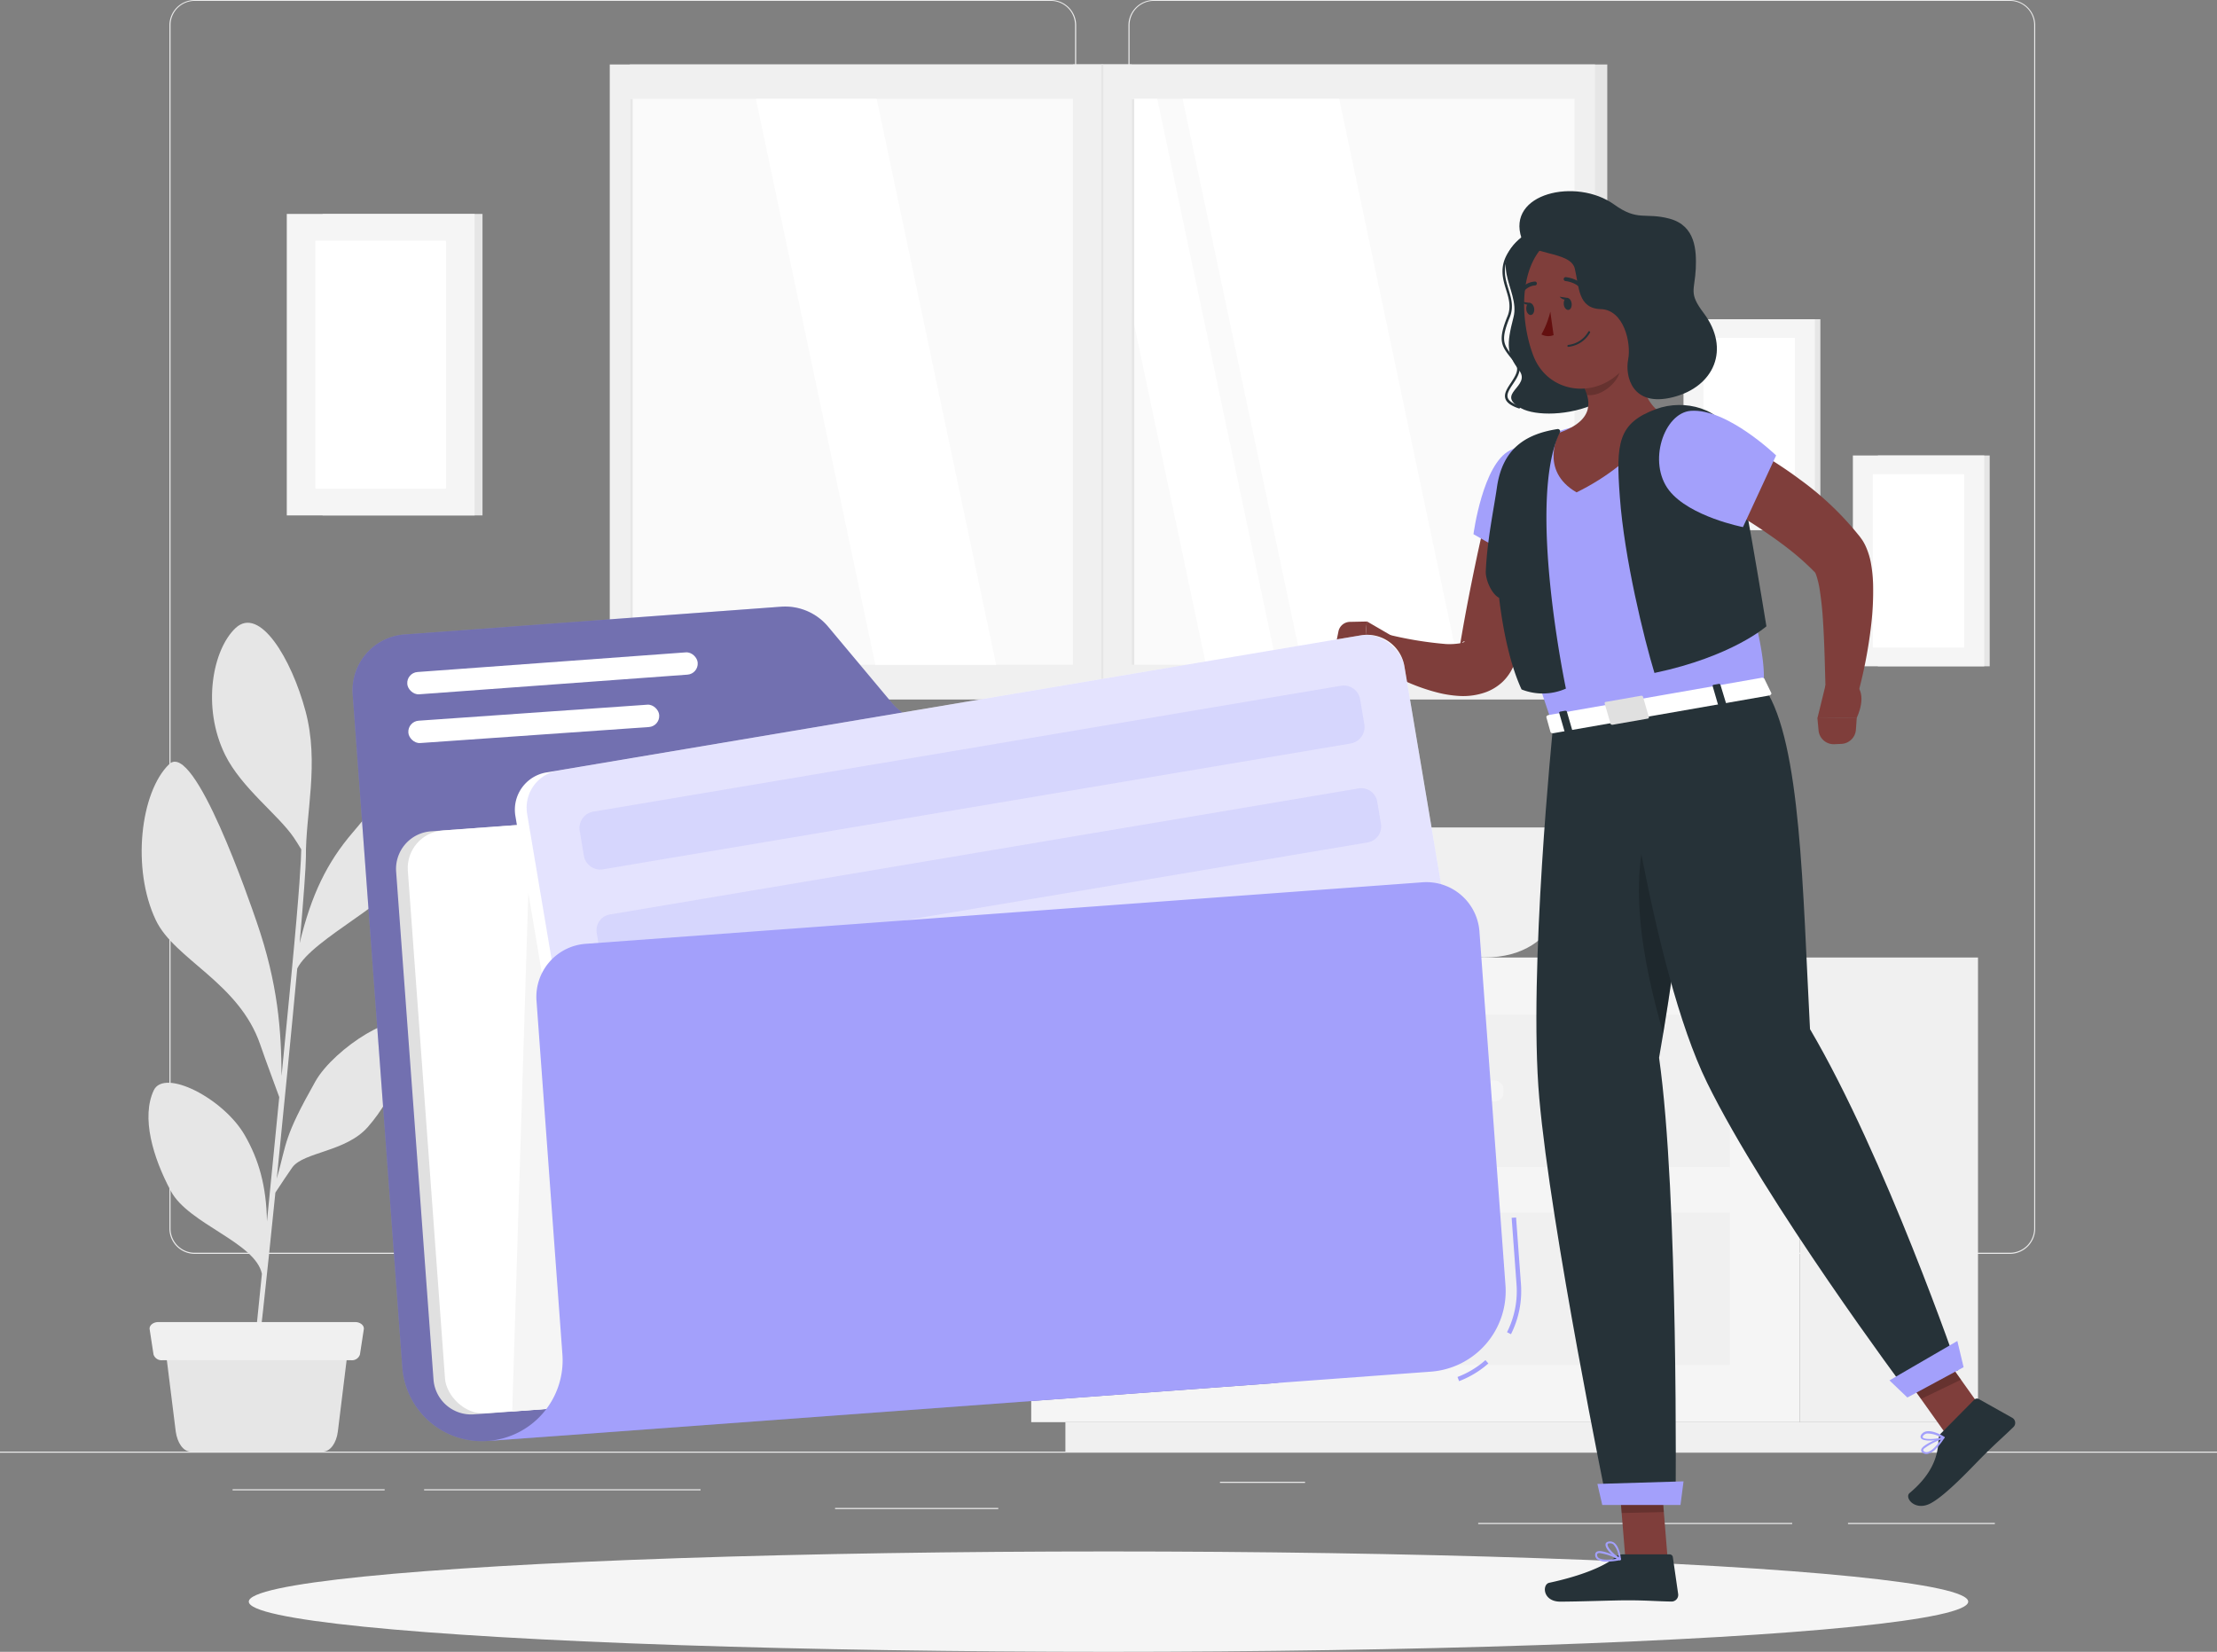 <svg xmlns="http://www.w3.org/2000/svg" width="500" height="372.56" viewBox="0 0 500 372.56">
  <rect x="0" y="0" width="500" height="372.56" fill="#808080" stroke="none"/>
  <g id="no_data" dataName="Folder-rafiki(1)" transform="translate(0 -55)">
    <g id="freepik--background-complete--inject-48">
      <rect id="Rectangle_1" dataName="Rectangle 1" width="500" height="0.25" transform="translate(0 382.4)" fill="#ebebeb"/>
      <rect id="Rectangle_2" dataName="Rectangle 2" width="33.12" height="0.25" transform="translate(416.78 398.49)" fill="#ebebeb"/>
      <rect id="Rectangle_3" dataName="Rectangle 3" width="70.81" height="0.25" transform="translate(333.38 398.49)" fill="#ebebeb"/>
      <rect id="Rectangle_4" dataName="Rectangle 4" width="19.19" height="0.25" transform="translate(275.14 389.21)" fill="#ebebeb"/>
      <rect id="Rectangle_5" dataName="Rectangle 5" width="34.29" height="0.25" transform="translate(52.46 390.89)" fill="#ebebeb"/>
      <rect id="Rectangle_6" dataName="Rectangle 6" width="62.35" height="0.25" transform="translate(95.65 390.89)" fill="#ebebeb"/>
      <rect id="Rectangle_7" dataName="Rectangle 7" width="36.81" height="0.25" transform="translate(188.33 395.11)" fill="#ebebeb"/>
      <path id="Path_1" dataName="Path 1" d="M237,337.8H43.91a5.71,5.71,0,0,1-5.7-5.71V60.66A5.71,5.71,0,0,1,43.91,55H237a5.71,5.71,0,0,1,5.71,5.71V332.09A5.71,5.71,0,0,1,237,337.8ZM43.91,55.2a5.46,5.46,0,0,0-5.45,5.46V332.09a5.46,5.46,0,0,0,5.45,5.46H237a5.47,5.47,0,0,0,5.46-5.46V60.66A5.47,5.47,0,0,0,237,55.2Z" fill="#ebebeb"/>
      <path id="Path_2" dataName="Path 2" d="M453.31,337.8H260.21a5.72,5.72,0,0,1-5.71-5.71V60.66A5.72,5.72,0,0,1,260.21,55h193.1A5.71,5.71,0,0,1,459,60.66V332.09A5.71,5.71,0,0,1,453.31,337.8ZM260.21,55.2a5.47,5.47,0,0,0-5.46,5.46V332.09a5.47,5.47,0,0,0,5.46,5.46h193.1a5.47,5.47,0,0,0,5.46-5.46V60.66a5.47,5.47,0,0,0-5.46-5.46Z" fill="#ebebeb"/>
      <rect id="Rectangle_8" dataName="Rectangle 8" width="220.45" height="143.19" transform="translate(362.49 212.73) rotate(180)" fill="#e6e6e6"/>
      <rect id="Rectangle_9" dataName="Rectangle 9" width="222.19" height="143.19" transform="translate(359.71 212.73) rotate(180)" fill="#f0f0f0"/>
      <rect id="Rectangle_10" dataName="Rectangle 10" width="127.64" height="213.01" transform="translate(355.11 77.31) rotate(90)" fill="#fafafa"/>
      <path id="Path_3" dataName="Path 3" d="M328.97,204.95,302.03,77.31H266.72l26.94,127.64Z" fill="#fff"/>
      <path id="Path_4" dataName="Path 4" d="M287.94,204.95,261,77.31H245.05l26.94,127.64Z" fill="#fff"/>
      <path id="Path_5" dataName="Path 5" d="M224.66,204.95,197.72,77.31H170.48l26.94,127.64Z" fill="#fff"/>
      <rect id="Rectangle_11" dataName="Rectangle 11" width="127.64" height="0.58" transform="translate(142.69 77.31) rotate(90)" fill="#e6e6e6"/>
      <rect id="Rectangle_12" dataName="Rectangle 12" width="13.24" height="143.19" transform="translate(255.23 212.73) rotate(180)" fill="#f0f0f0"/>
      <rect id="Rectangle_13" dataName="Rectangle 13" width="127.64" height="0.58" transform="translate(255.81 77.31) rotate(90)" fill="#e6e6e6"/>
      <rect id="Rectangle_14" dataName="Rectangle 14" width="0.46" height="143.19" transform="translate(248.84 212.73) rotate(180)" fill="#e6e6e6"/>
      <rect id="Rectangle_15" dataName="Rectangle 15" width="40.17" height="104.8" transform="translate(446.1 375.76) rotate(180)" fill="#f0f0f0"/>
      <rect id="Rectangle_16" dataName="Rectangle 16" width="198.1" height="6.64" transform="translate(438.38 382.4) rotate(180)" fill="#f0f0f0"/>
      <rect id="Rectangle_17" dataName="Rectangle 17" width="173.35" height="104.8" transform="translate(232.57 270.96)" fill="#f5f5f5"/>
      <rect id="Rectangle_18" dataName="Rectangle 18" width="141.77" height="34.37" transform="translate(248.37 283.86)" fill="#f0f0f0"/>
      <rect id="Rectangle_19" dataName="Rectangle 19" width="141.77" height="34.37" transform="translate(248.37 328.49)" fill="#f0f0f0"/>
      <rect id="Rectangle_20" dataName="Rectangle 20" width="39.67" height="4.71" rx="1.92" transform="translate(339.08 303.4) rotate(180)" fill="#f5f5f5"/>
      <rect id="Rectangle_21" dataName="Rectangle 21" width="39.67" height="4.71" rx="1.92" transform="translate(339.08 348.03) rotate(180)" fill="#f5f5f5"/>
      <path id="Path_6" dataName="Path 6" d="M310.37,253.31s-.48,17.65-19,17.65-19-17.65-19-17.65Z" fill="#f0f0f0"/>
      <path id="Path_7" dataName="Path 7" d="M353.68,253.31s-.49,17.65-19,17.65-19-17.65-19-17.65Z" fill="#f0f0f0"/>
      <path id="Path_8" dataName="Path 8" d="M310.37,241.62s-.48,17.65-19,17.65-19-17.65-19-17.65Z" fill="#f0f0f0"/>
      <path id="Path_9" dataName="Path 9" d="M353.68,241.62s-.49,17.65-19,17.65-19-17.65-19-17.65Z" fill="#f0f0f0"/>
      <path id="Path_10" dataName="Path 10" d="M397,253.31S396.49,271,378,271s-19-17.65-19-17.65Z" fill="#f0f0f0"/>
      <path id="Path_11" dataName="Path 11" d="M397,241.62s-.49,17.65-19,17.65-19-17.65-19-17.65Z" fill="#f0f0f0"/>
      <rect id="Rectangle_22" dataName="Rectangle 22" width="25.22" height="47.55" transform="translate(410.55 174.55) rotate(180)" fill="#e6e6e6"/>
      <rect id="Rectangle_23" dataName="Rectangle 23" width="29.62" height="47.55" transform="translate(409.3 174.55) rotate(180)" fill="#f5f5f5"/>
      <rect id="Rectangle_24" dataName="Rectangle 24" width="39.1" height="20.6" transform="translate(404.79 131.22) rotate(90)" fill="#fff"/>
      <rect id="Rectangle_25" dataName="Rectangle 25" width="25.22" height="47.55" transform="translate(448.74 205.28) rotate(180)" fill="#e6e6e6"/>
      <rect id="Rectangle_26" dataName="Rectangle 26" width="29.62" height="47.55" transform="translate(447.5 205.28) rotate(180)" fill="#f5f5f5"/>
      <rect id="Rectangle_27" dataName="Rectangle 27" width="39.1" height="20.6" transform="translate(442.98 161.95) rotate(90)" fill="#fff"/>
      <rect id="Rectangle_28" dataName="Rectangle 28" width="36.07" height="68" transform="translate(108.82 171.25) rotate(180)" fill="#e6e6e6"/>
      <rect id="Rectangle_29" dataName="Rectangle 29" width="42.37" height="68" transform="translate(107.05 171.25) rotate(180)" fill="#f5f5f5"/>
      <rect id="Rectangle_30" dataName="Rectangle 30" width="55.92" height="29.47" transform="translate(100.59 109.29) rotate(90)" fill="#fff"/>
      <path id="Path_12" dataName="Path 12" d="M58.7,290.63c-4.77-14-19.32-19.22-23.54-28.06-5.53-11.58-3.51-28.95,3-35.22,5.69-5.45,18.28,31.39,19.7,35.51,4.89,14.15,5.58,24.66,5.64,34.83.84-8.65,1.62-16.59,2.21-22.72,1.92-20,2.21-26.42,2.23-28.4-.59-1-1.29-2.09-1.7-2.69-3.48-5.11-11.8-11.19-15.46-18.61-5.34-10.84-2.8-23.81,2.37-28.64,5.4-5,12.56,6.89,15.74,18.71s0,23.15.1,33c0,1.93-.51,9.24-1.41,19.39,2.62-10.92,6.19-18.23,12-25,7.2-8.38,13.74-18.6,18.73-17.28s.68,14.83-4.46,24.32c-4.59,8.44-23.41,16.87-26.81,23.66-1.26,13.76-3,31.18-4.62,47.41,2.36-8.38,1.47-9.09,8.7-21.92,4.3-7.63,19.44-17,20.52-11.79s-2.6,15.15-8.7,22.08c-4.92,5.6-14.42,5.59-17,9.07-.6.81-2.65,3.91-3.83,5.7-2,19.81-3.92,37.3-4.71,43.26l-.93.06c.22-1.54,1.26-11.62,2.6-25-1.5-7.1-16.56-11.24-20.51-18.62-4.14-7.72-6.72-16.74-3.88-22.77,2.37-5,15.74,1.81,20.53,10.15,3.19,5.55,4.86,11.48,5,19.44.9-9.09,1.87-18.85,2.77-28.06C62.17,300.12,60.13,294.82,58.7,290.63Z" fill="#e6e6e6"/>
      <path id="Path_13" dataName="Path 13" d="M72.84,382.4H43c-1.64,0-3-1.91-3.37-4.56L37.47,360.5H78.33L76.2,377.84C75.88,380.49,74.47,382.4,72.84,382.4Z" fill="#e6e6e6"/>
      <path id="Path_14" dataName="Path 14" d="M79.18,361.79H36.62a1.9,1.9,0,0,1-2-1.3l-.87-5.68c-.13-.87.8-1.63,2-1.63h44.3c1.2,0,2.13.76,2,1.63l-.87,5.68a1.88,1.88,0,0,1-2,1.3Z" fill="#f0f0f0"/>
    </g>
    <g id="freepik--Shadow--inject-48">
      <ellipse id="freepik--path--inject-48" cx="193.89" cy="11.32" rx="193.89" ry="11.32" transform="translate(56.11 404.92)" fill="#f5f5f5"/>
    </g>
    <g id="freepik--Character--inject-48">
      <path id="Path_15" dataName="Path 15" d="M345.09,107.26c-10.8,6.35-2.09,12.92-3.75,19.29s-1.49,8.31,1.29,12-5.69,5.26.53,8.58,30.57.35,25.87-21S351.06,103.76,345.09,107.26Z" fill="#263238"/>
      <path id="Path_16" dataName="Path 16" d="M342.67,147.13h-.09c-1.75-.58-2.75-1.29-3.06-2.18-.4-1.16.4-2.36,1.25-3.63,1-1.56,2-3,.93-4.44-.29-.37-.56-.71-.82-1-2.24-2.81-3.17-4-.88-9.59.85-2.08.28-4-.33-5.94-1.09-3.56-2.32-7.6,5.26-13.28a.28.28,0,0,1,.33.44c-7.27,5.45-6.15,9.12-5.06,12.68.61,2,1.24,4,.32,6.31-2.18,5.32-1.43,6.26.79,9l.82,1c1.34,1.73.15,3.51-.9,5.09-.77,1.15-1.49,2.24-1.18,3.14.25.72,1.13,1.32,2.7,1.83a.28.28,0,0,1-.08.54Z" fill="#263238"/>
      <path id="Path_17" dataName="Path 17" d="M350.15,171c-1.06,4.94-2.28,9.87-3.52,14.78s-2.55,9.81-3.88,14.69l-.5,1.83-.25.92-.24.83a9.85,9.85,0,0,1-.36,1,10.77,10.77,0,0,1-2.57,3.78,11.191,11.191,0,0,1-3.6,2.24,15.13,15.13,0,0,1-6.09.9,25.748,25.748,0,0,1-4.75-.72,43,43,0,0,1-8-2.87,53.36,53.36,0,0,1-7.14-4,3.6,3.6,0,0,1,2.79-6.52l.2.05a83.539,83.539,0,0,0,13.86,2.35,15,15,0,0,0,2.85-.12c.79-.09,1.39-.35,1.36-.46s-.2,0-.44.15a2.119,2.119,0,0,0-.52.6s0,.08-.06.09h0v-.12l.16-.94.33-1.9c.87-5,1.85-10,2.89-15s2.17-10,3.49-14.91a7.2,7.2,0,0,1,14,3.35Z" fill="#7f3e3b"/>
      <path id="Path_18" dataName="Path 18" d="M340.59,156.56c-6.18,3-8.28,18.92-8.28,18.92L351,186.19s7.46-14.08,4.91-23.28C354.46,157.7,351.26,151.34,340.59,156.56Z" fill="#a3a0fb"/>
      <path id="Path_19" dataName="Path 19" d="M313.42,198.14l-5.17-3-.74,9s4.4,3,7.39-.44l.42-2.11a3.84,3.84,0,0,0-1.9-3.45Z" fill="#7f3e3b"/>
      <path id="Path_20" dataName="Path 20" d="M301.88,197.31l-.65,3.23a1.56,1.56,0,0,0,1,1.87l5.28,1.77.74-9-3.89.08A2.7,2.7,0,0,0,301.88,197.31Z" fill="#7f3e3b"/>
      <path id="Path_21" dataName="Path 21" d="M376.1,406.54l-9.51.21-1.77-21.67,9.51-.22Z" fill="#7f3e3b"/>
      <path id="Path_22" dataName="Path 22" d="M366,405.58h10.53a.73.73,0,0,1,.75.64l1.2,8.33a1.5,1.5,0,0,1-1.5,1.67c-3.68-.06-5.44-.28-10.08-.28-2.85,0-11,.3-15,.3s-4.14-3.89-2.51-4.25c7.35-1.58,12.54-3.76,15-5.84a2.49,2.49,0,0,1,1.61-.57Z" fill="#263238"/>
      <g id="Group_1" dataName="Group 1" opacity="0.2">
        <path id="Path_23" dataName="Path 23" d="M364.82,385.08l.91,11.17,9.52-.21-.91-11.17Z"/>
      </g>
      <path id="Path_24" dataName="Path 24" d="M388.38,155.13a8.33,8.33,0,0,0-8.21-7.56c-11.59-.16-27.06,3.51-36.35,7.47a9.55,9.55,0,0,0-5.79,8.15,47.637,47.637,0,0,0,0,5.94h0c-.56,2.33-4.83,19.66,3.48,22.75a5.546,5.546,0,0,0,.59.18c1.86,7.3,4.48,16.06,8.14,26.59,14.89-2.6,40.3-8.25,47.54-9.52C398.4,198,390.91,182.84,388.38,155.13Z" fill="#a3a0fb"/>
      <path id="Path_25" dataName="Path 25" d="M369.6,129.71c-.53,5.74-.26,16,5.7,18.77,0,0-5.17,10.43-19.74,17.57-8.61-5-3.9-13.44-3.9-13.44,8.23-2.94,7.22-7.43,5-11.43Z" fill="#7f3e3b"/>
      <path id="Path_26" dataName="Path 26" d="M351.81,152.5a.52.52,0,0,0-.55-.73c-7.21,1.13-12.41,4.41-13.66,13.17-.72,5-2.19,11.79-2.51,18.89-.09,2,1.39,5.23,3,6,.92,7.7,2.56,15.23,5.07,20.67a12.91,12.91,0,0,0,10-.19S344.25,168,351.81,152.5Z" fill="#263238"/>
      <path id="Path_27" dataName="Path 27" d="M373.48,147.27c-8.57,3.18-9.07,7.61-8.16,19.8,1,13.84,5.46,32,7.81,39.71,17.53-3.68,25.25-10.52,25.25-10.52s-5.94-36.7-8-42.88S379.94,144.87,373.48,147.27Z" fill="#263238"/>
      <path id="Path_28" dataName="Path 28" d="M364.32,134.39l-7.66,6.78a13.85,13.85,0,0,1,1.26,2.9c3.29.53,7.25-3.07,7.4-5.58a9.78,9.78,0,0,0-1-4.1Z" opacity="0.2"/>
      <path id="Path_29" dataName="Path 29" d="M369.67,118.73c.68,9.28,1.16,13.2-2.85,18.55-6,8.05-17.59,6.84-21-2.05-3.09-8-3.67-21.84,4.84-26.71a12.69,12.69,0,0,1,19.01,10.21Z" fill="#7f3e3b"/>
      <path id="Path_30" dataName="Path 30" d="M350.28,218.65s-5.65,55.47-3.13,84c2.62,29.64,15.3,91.37,15.3,91.37H377.9s.71-69.36-3.73-100.45c5.64-31.82,10.81-80.93,7.93-80.44Z" fill="#263238"/>
      <path id="Path_31" dataName="Path 31" d="M379,394.44H361.36l-1.1-4.75,19.43-.58Z" fill="#a3a0fb"/>
      <path id="Path_32" dataName="Path 32" d="M374.33,234.57c2.5-4.6,5.34-4.82,7.63-2.5-1.26,16-3.91,38.1-6.86,56C370.62,272.32,365.8,250.23,374.33,234.57Z" opacity="0.2"/>
      <path id="Path_33" dataName="Path 33" d="M448.44,374.87l-9.01,4.36-12.76-17.95,9.01-4.36Z" fill="#7f3e3b"/>
      <path id="Path_34" dataName="Path 34" d="M437.87,378.17l7.4-7.49a.86.86,0,0,1,1-.14l7.54,4.23a1.31,1.31,0,0,1,.28,2.09c-2.64,2.57-4.05,3.7-7.31,7-2,2-7.94,8.44-11.43,10.24s-5.92-1.32-4.67-2.36c5.62-4.69,6.44-9.07,6.51-12.1a2.13,2.13,0,0,1,.68-1.47Z" fill="#263238"/>
      <g id="Group_2" dataName="Group 2" opacity="0.2">
        <path id="Path_35" dataName="Path 35" d="M426.68,361.28l6.57,9.25,9.01-4.35-6.57-9.26Z"/>
      </g>
      <path id="Path_36" dataName="Path 36" d="M365,216.07s7.26,57.17,20,83.13c13.26,27,44.77,69.22,44.77,69.22L441.66,364s-16.46-48-33.45-76.89c-1.65-31-2-64.51-10.15-76.79Z" fill="#263238"/>
      <path id="Path_37" dataName="Path 37" d="M442.85,363.36l-12.68,6.84-4.04-3.86,15.31-8.89Z" fill="#a3a0fb"/>
      <path id="Path_38" dataName="Path 38" d="M436.71,381.68a3.91,3.91,0,0,1-2.06,1.26,1.43,1.43,0,0,1-1.15-.37.61.61,0,0,1-.21-.63c.3-1.2,4.46-2.7,4.93-2.86a.26.26,0,0,1,.27.05.18.18,0,0,1,0,.24,15.225,15.225,0,0,1-1.78,2.31Zm-2.73,0a.89.89,0,0,0-.23.34.27.27,0,0,0,.09.26.92.92,0,0,0,.75.25c.81-.09,2-1.14,3.15-2.83a13.49,13.49,0,0,0-3.74,1.98Z" fill="#a3a0fb"/>
      <path id="Path_39" dataName="Path 39" d="M438.49,379.41h-.08c-1.19.48-4.37.82-5.1.05-.17-.18-.3-.5.08-1a1.84,1.84,0,0,1,1.17-.64c1.62-.23,3.8,1.15,3.89,1.21a.22.22,0,0,1,.1.19.34.34,0,0,1-.06.19Zm-4.62-.74-.09.1c-.25.32-.14.43-.1.47.43.47,2.77.37,4.12,0a6,6,0,0,0-3.16-.92A1.33,1.33,0,0,0,433.87,378.67Z" fill="#a3a0fb"/>
      <path id="Path_40" dataName="Path 40" d="M354.45,123.42c.1.75-.21,1.41-.7,1.48s-1-.49-1.07-1.24.21-1.41.7-1.47S354.35,122.67,354.45,123.42Z" fill="#263238"/>
      <path id="Path_41" dataName="Path 41" d="M346,124.56c.1.75-.22,1.41-.71,1.48s-1-.49-1.06-1.24.21-1.41.7-1.47S345.88,123.81,346,124.56Z" fill="#263238"/>
      <path id="Path_42" dataName="Path 42" d="M345.13,123.34l-1.87-.28S344.37,124.34,345.13,123.34Z" fill="#263238"/>
      <path id="Path_43" dataName="Path 43" d="M349.64,125.29a20,20,0,0,1-2,5.14,3.27,3.27,0,0,0,2.74.15Z" fill="#630f0f"/>
      <path id="Path_44" dataName="Path 44" d="M354.84,133a7,7,0,0,1-1.09.23.21.21,0,0,1-.25-.19.22.22,0,0,1,.19-.25,5.91,5.91,0,0,0,4.52-3,.23.23,0,0,1,.41.19A6.27,6.27,0,0,1,354.84,133Z" fill="#263238"/>
      <path id="Path_45" dataName="Path 45" d="M373.28,126.3a7.35,7.35,0,0,1-3.75,4.5c-2.37,1.14-4.06-1.09-3.82-3.75.22-2.4,1.72-5.89,4.3-5.9S374,123.84,373.28,126.3Z" fill="#7f3e3b"/>
      <path id="Path_46" dataName="Path 46" d="M343.16,108.74c1.35,4,11,2.73,12,6.83s.66,9,5.87,9.15,6.9,7.65,6.17,11.34.8,10.88,10.12,8.52,13-10.89,6.89-19c-3.43-4.55-2-5-1.76-10,.16-4.07,0-9.66-5.93-11.26-5.5-1.47-7.12.69-12.49-3.2C355.49,95,339.7,98.56,343.16,108.74Z" fill="#263238"/>
      <path id="Path_47" dataName="Path 47" d="M357.22,120.66a.45.45,0,0,1-.48-.21c-1-1.78-3.65-2.06-3.67-2.06a.45.45,0,0,1-.41-.48.44.44,0,0,1,.49-.4c.13,0,3.12.32,4.36,2.5a.43.43,0,0,1-.16.6A.35.35,0,0,1,357.22,120.66Z" fill="#263238"/>
      <path id="Path_48" dataName="Path 48" d="M343.27,121.21a.46.46,0,0,1-.44,0,.44.44,0,0,1-.13-.62,4.39,4.39,0,0,1,3.47-2.09.43.43,0,0,1,.44.44.44.44,0,0,1-.44.44h0a3.55,3.55,0,0,0-2.73,1.69.37.37,0,0,1-.17.14Z" fill="#263238"/>
      <path id="Path_49" dataName="Path 49" d="M391.06,154c1.45.71,2.66,1.34,3.94,2.06s2.49,1.44,3.72,2.19c2.44,1.53,4.85,3.12,7.18,4.87A68.39,68.39,0,0,1,419,175.49l.39.47c.26.35.52.71.71,1a11.24,11.24,0,0,1,.92,1.84,16.212,16.212,0,0,1,.89,3,32.162,32.162,0,0,1,.53,5,65.307,65.307,0,0,1-.4,8.85,105.22,105.22,0,0,1-3.23,16.62,3.6,3.6,0,0,1-7.07-.86v-.1c-.16-5.33-.24-10.75-.58-15.94a73.245,73.245,0,0,0-.78-7.47,19.047,19.047,0,0,0-.73-3.07,4.328,4.328,0,0,0-.38-.87c-.05-.05-.08-.07,0,0a1.28,1.28,0,0,0,.12.2l-.29-.29a57.69,57.69,0,0,0-5.32-4.76c-1.93-1.53-4-3-6.07-4.41s-4.27-2.79-6.48-4.11c-1.09-.67-2.21-1.31-3.31-2l-3.24-1.83-.25-.14A7.2,7.2,0,0,1,391.06,154Z" fill="#7f3e3b"/>
      <path id="Path_50" dataName="Path 50" d="M381.33,147.66c8.15-.62,19.24,10.06,19.24,10.06l-7.48,16.16s-12-2.33-16.65-8.26C371.5,159.28,375.29,148.12,381.33,147.66Z" fill="#a3a0fb"/>
      <path id="Path_51" dataName="Path 51" d="M362.44,407.22a3.58,3.58,0,0,1-2.28-.58,1.25,1.25,0,0,1-.4-1.08.73.73,0,0,1,.38-.59c1.15-.63,4.89,1.28,5.31,1.5a.23.23,0,0,1,.12.23.24.24,0,0,1-.18.18A15.848,15.848,0,0,1,362.44,407.22Zm-1.67-1.94a.83.83,0,0,0-.42.08.27.27,0,0,0-.14.24.78.78,0,0,0,.25.71c.57.51,2.11.6,4.19.26a12.091,12.091,0,0,0-3.88-1.29Z" fill="#a3a0fb"/>
      <path id="Path_52" dataName="Path 52" d="M365.35,406.89h-.1c-1.11-.51-3.32-2.53-3.15-3.59,0-.25.22-.57.83-.63a1.59,1.59,0,0,1,1.23.38c1.18,1,1.4,3.51,1.41,3.62a.23.23,0,0,1-.22.24Zm-2.24-3.81H363c-.41,0-.43.21-.44.26-.11.64,1.39,2.23,2.53,2.92a5.19,5.19,0,0,0-1.19-2.9,1.19,1.19,0,0,0-.79-.28Z" fill="#a3a0fb"/>
      <path id="Path_53" dataName="Path 53" d="M353.6,122.2l-1.87-.28S352.85,123.2,353.6,122.2Z" fill="#263238"/>
      <path id="Path_54" dataName="Path 54" d="M397.9,208.05l1.55,3.19c.17.24-.09.56-.52.64l-48.54,8.48c-.34.06-.65-.06-.71-.26l-.92-3.3c-.07-.23.19-.48.56-.54l47.92-8.38a.69.69,0,0,1,.66.17Z" fill="#fff"/>
      <path id="Path_55" dataName="Path 55" d="M388,214.17l1-.18c.2,0,.34-.17.3-.29l-1.3-4.28a.38.38,0,0,0-.44-.16l-1,.18c-.21,0-.34.16-.31.29l1.24,4.28A.5.5,0,0,0,388,214.17Z" fill="#263238"/>
      <path id="Path_56" dataName="Path 56" d="M353.31,220.23l1-.18c.2,0,.34-.17.3-.29l-1.24-4.28c0-.13-.23-.2-.43-.17l-1,.18c-.2,0-.34.17-.3.29l1.24,4.28C352.91,220.19,353.11,220.26,353.31,220.23Z" fill="#263238"/>
      <path id="Path_57" dataName="Path 57" d="M363.72,218.46l7.83-1.37c.22,0,.37-.19.33-.32l-1.35-4.66c0-.14-.25-.22-.47-.18l-7.84,1.37c-.22,0-.37.18-.33.32l1.35,4.66C363.28,218.41,363.5,218.49,363.72,218.46Z" fill="#e0e0e0"/>
      <path id="Path_58" dataName="Path 58" d="M411.7,209.58,409.88,217l8.88-.13s2.65-5.3-.45-7.66Z" fill="#7f3e3b"/>
      <path id="Path_59" dataName="Path 59" d="M413.71,222.85l1.58-.07a3.44,3.44,0,0,0,3.27-3.17l.2-2.78-8.88.13.26,2.79a3.43,3.43,0,0,0,3.57,3.1Z" fill="#7f3e3b"/>
    </g>
    <g id="freepik--Folder--inject-48">
      <path id="Path_60" dataName="Path 60" d="M186.76,196.34l14.36,17.16a12.66,12.66,0,0,0,10.63,4.5l63.79-4.69a18,18,0,0,1,19.27,16.62l8.67,117.83A18,18,0,0,1,286.86,367L110,380a18,18,0,0,1-19.27-16.63L79.54,211.63A12.64,12.64,0,0,1,91.22,198.1l84.92-6.26a12.63,12.63,0,0,1,10.62,4.5Z" fill="#a3a0fb"/>
      <g id="Group_3" dataName="Group 3" opacity="0.3">
        <path id="Path_61" dataName="Path 61" d="M186.76,196.34l14.36,17.16a12.66,12.66,0,0,0,10.63,4.5l63.79-4.69a18,18,0,0,1,19.27,16.62l8.67,117.83A18,18,0,0,1,286.86,367L110,380a18,18,0,0,1-19.27-16.63L79.54,211.63A12.64,12.64,0,0,1,91.22,198.1l84.92-6.26a12.63,12.63,0,0,1,10.62,4.5Z"/>
      </g>
      <rect id="Rectangle_31" dataName="Rectangle 31" width="65.69" height="5.04" rx="2.49" transform="matrix(0.997, -0.073, 0.073, 0.997, 91.672, 206.751)" fill="#fff"/>
      <rect id="Rectangle_32" dataName="Rectangle 32" width="56.708" height="5.052" rx="2.496" transform="translate(91.922 217.724) rotate(-4.004)" fill="#fff"/>
      <path id="Path_62" dataName="Path 62" d="M292.67,360.31,106.86,374a8.51,8.51,0,0,1-9.09-7.84L89.34,251.59a8.5,8.5,0,0,1,7.84-9.09L283,228.82a8.5,8.5,0,0,1,9.09,7.84l8.44,114.56a8.52,8.52,0,0,1-7.86,9.09Z" fill="#e0e0e0"/>
      <rect id="Rectangle_33" dataName="Rectangle 33" width="200.63" height="131.85" rx="8.49" transform="matrix(0.997, -0.073, 0.073, 0.997, 91.36, 242.932)" fill="#fff"/>
      <path id="Path_63" dataName="Path 63" d="M115.52,373.36l38.34-2.83L119.15,256.37Z" fill="#f5f5f5"/>
      <path id="Path_64" dataName="Path 64" d="M328.81,328.33,145.09,359.26a8.53,8.53,0,0,1-9.79-7L116.23,239a8.52,8.52,0,0,1,7-9.78l183.72-30.93a8.52,8.52,0,0,1,9.79,7l19.07,113.27a8.53,8.53,0,0,1-7,9.77Z" fill="#fff"/>
      <rect id="Rectangle_34" dataName="Rectangle 34" width="200.63" height="131.85" rx="8.49" transform="translate(117.471 230.203) rotate(-9.56)" fill="#a3a0fb" opacity="0.3"/>
      <path id="Path_65" dataName="Path 65" d="M304.62,222.69,136,251.07a3.76,3.76,0,0,1-4.32-3.07l-.94-5.63a3.74,3.74,0,0,1,3.07-4.31l168.62-28.39a3.75,3.75,0,0,1,4.32,3.07l.95,5.63A3.77,3.77,0,0,1,304.62,222.69Z" fill="#a3a0fb" opacity="0.2"/>
      <path id="Path_66" dataName="Path 66" d="M306.44,232.82,137.58,261.25a3.63,3.63,0,0,0-3,4.18l.83,5a3.63,3.63,0,0,0,4.18,3L308.45,245a3.63,3.63,0,0,0,3-4.17l-.84-5a3.64,3.64,0,0,0-4.17-3.01Z" fill="#a3a0fb" opacity="0.2"/>
      <path id="Path_67" dataName="Path 67" d="M329.07,366.51l-.36-.94a20.52,20.52,0,0,0,6.3-3.8l.66.75a21.471,21.471,0,0,1-6.6,3.99Z" fill="#a3a0fb"/>
      <path id="Path_68" dataName="Path 68" d="M340.77,355.92l-.89-.45a20.57,20.57,0,0,0,2.14-10.8l-1.1-15,1-.07,1.1,15A21.61,21.61,0,0,1,340.77,355.92Z" fill="#a3a0fb"/>
      <path id="Path_69" dataName="Path 69" d="M322.69,364.37,128.17,378.69h0L110,380a18.23,18.23,0,0,0,16.84-19.52L121,280.76a12,12,0,0,1,11.12-12.89L320.76,254a12,12,0,0,1,12.9,11.12l5.87,79.77A18.22,18.22,0,0,1,322.69,364.37Z" fill="#a3a0fb"/>
    </g>
  </g>
</svg>
